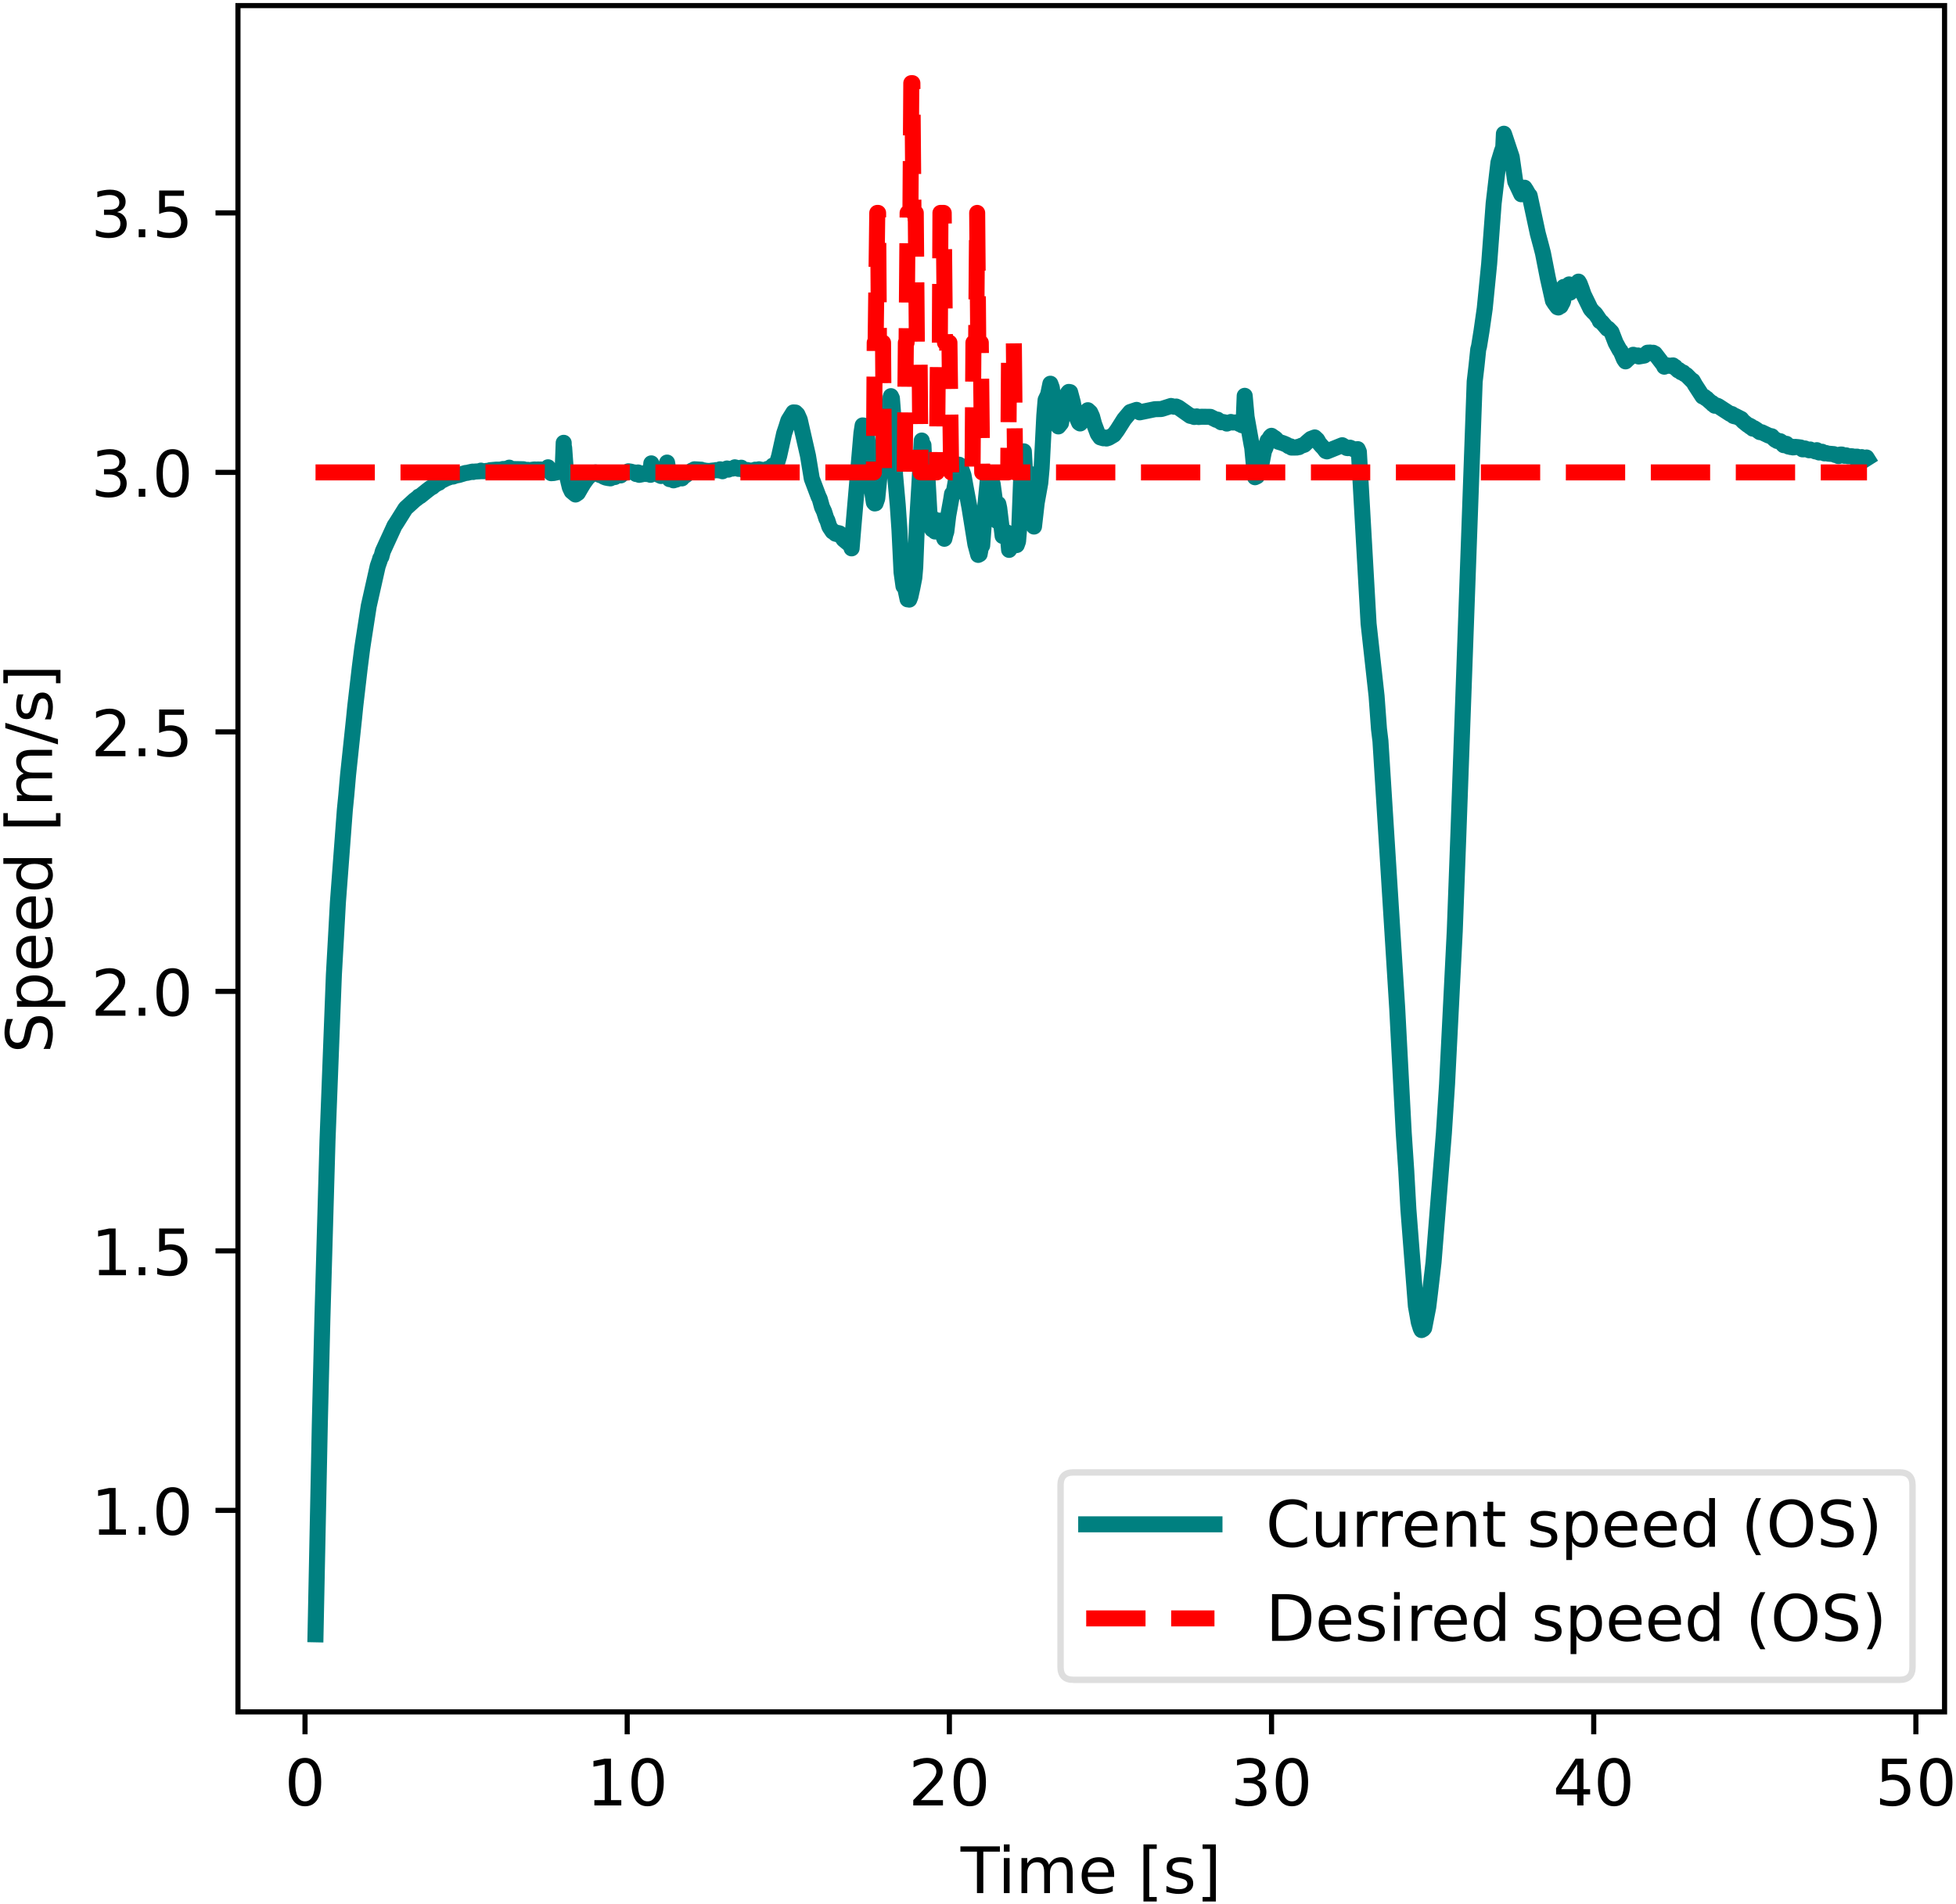 <svg xmlns="http://www.w3.org/2000/svg" xmlns:xlink="http://www.w3.org/1999/xlink" width="305pt" height="396" viewBox="0 0 305 297"><clipPath id="a"><path transform="matrix(1 0 0 -1 -66 305)" d="M0 0h460.8v345.6H0z"/></clipPath><g clip-path="url(#a)"><path d="M-66 305h460.8V-40.6H-66z" fill="#fff"/><path d="M37.104 266.984h266.112V.872H37.104z" fill="#fff"/><path stroke-width=".8" stroke-linejoin="round" fill="none" stroke="#000" d="M47.562 266.984v3.5"/><symbol id="b"><path transform="matrix(.001 0 0 .001 -.066 .013)" d="M318 664c-51 0-89-25-115-75s-38-125-38-225 12-175 38-225 64-75 115-75 89 25 115 75c25 50 38 125 38 225s-13 175-38 225c-26 50-64 75-115 75zm0 78c81 0 143-33 187-97 43-65 65-159 65-281 0-123-22-217-65-281-44-64-106-96-188-96S173 19 130 83 66 241 66 364c0 122 21 216 64 281 43 64 106 97 188 97z"/></symbol><use xlink:href="#b" transform="matrix(10 0 0 -10 45.043 281.708)"/><path stroke-width=".8" stroke-linejoin="round" fill="none" stroke="#000" d="M97.799 266.984v3.5"/><symbol id="c"><path transform="translate(-.11) scale(.001)" d="M124 83h161v556l-175-35v90l174 35h99V83h161V0H124v83z"/></symbol><use xlink:href="#c" transform="matrix(10 0 0 -10 92.54 281.578)"/><use xlink:href="#b" transform="matrix(10 0 0 -10 98.46 281.708)"/><path stroke-width=".8" stroke-linejoin="round" fill="none" stroke="#000" d="M148.036 266.984v3.5"/><symbol id="d"><path transform="translate(-.073) scale(.001)" d="M192 83h344V0H73v83c37 38 88 90 153 156 64 65 105 107 122 126 32 35 54 65 66 90 12 24 19 49 19 73 0 38-14 70-41 94s-62 37-106 37c-31 0-64-6-98-16-34-11-71-27-110-49v100c40 16 77 28 111 36s66 12 95 12c75 0 135-19 180-57s68-88 68-151c0-30-6-59-17-85-11-27-31-59-61-95-8-10-34-37-78-82S271 164 192 83z"/></symbol><use xlink:href="#d" transform="matrix(10 0 0 -10 142.406 281.578)"/><use xlink:href="#b" transform="matrix(10 0 0 -10 148.696 281.708)"/><path stroke-width=".8" stroke-linejoin="round" fill="none" stroke="#000" d="M198.272 266.984v3.5"/><symbol id="e"><path transform="matrix(.001 0 0 .001 -.076 .013)" d="M406 393c47-10 84-31 110-63s40-72 40-118c0-72-25-128-74-167-50-39-120-58-211-58-31 0-63 3-95 9-32 5-66 14-100 26v95c27-16 57-28 90-36 32-8 66-12 102-12 62 0 109 12 141 36s49 60 49 107c0 42-15 76-45 100s-72 37-126 37h-85v81h89c48 0 85 9 111 29 26 19 39 47 39 84s-14 66-40 86c-27 20-65 30-114 30-27 0-56-3-87-9s-65-15-102-27v88c37 10 72 18 105 23 32 5 63 8 93 8 74 0 133-17 177-51s66-80 66-138c0-40-12-74-35-102s-56-48-98-58z"/></symbol><use xlink:href="#e" transform="matrix(10 0 0 -10 192.673 281.708)"/><use xlink:href="#b" transform="matrix(10 0 0 -10 198.933 281.708)"/><path stroke-width=".8" stroke-linejoin="round" fill="none" stroke="#000" d="M248.51 266.984v3.5"/><symbol id="f"><path transform="translate(-.049) scale(.001)" d="M378 643 129 254h249v389zm-26 86h124V254h104v-82H476V0h-98v172H49v95l303 462z"/></symbol><use xlink:href="#f" transform="matrix(10 0 0 -10 242.64 281.578)"/><use xlink:href="#b" transform="matrix(10 0 0 -10 249.17 281.708)"/><path stroke-width=".8" stroke-linejoin="round" fill="none" stroke="#000" d="M298.746 266.984v3.5"/><symbol id="g"><path transform="matrix(.001 0 0 .001 -.077 .013)" d="M108 729h387v-83H198V467c14 5 29 9 43 11s29 4 43 4c81 0 145-23 193-67 48-45 72-105 72-181 0-79-25-140-74-183S357-13 269-13c-31 0-62 3-94 7-32 5-64 12-98 23v99c29-16 59-28 91-36 31-8 64-11 99-11 56 0 101 14 134 44 32 30 49 70 49 121 0 50-17 90-49 120-33 30-78 45-134 45-26 0-53-3-79-9s-53-15-80-27v366z"/></symbol><use xlink:href="#g" transform="matrix(10 0 0 -10 293.157 281.708)"/><use xlink:href="#b" transform="matrix(10 0 0 -10 299.407 281.708)"/><symbol id="h"><path transform="translate(.002) scale(.001)" d="M-2 729h616v-83H355V0h-99v646H-2v83z"/></symbol><symbol id="i"><path transform="translate(-.094) scale(.001)" d="M94 547h90V0H94v547zm0 213h90V646H94v114z"/></symbol><symbol id="j"><path transform="translate(-.091) scale(.001)" d="M520 442c22 40 49 69 80 89 31 19 68 29 111 29 56 0 100-20 131-60s47-97 47-170V0h-90v327c0 52-10 91-28 117-19 25-47 38-85 38-47 0-84-16-111-47s-40-73-40-126V0h-90v327c0 52-10 91-28 117-19 25-48 38-86 38-46 0-83-16-110-47s-40-73-40-126V0H91v547h90v-85c20 33 45 58 74 74 28 16 62 24 102 24s73-10 101-30 48-50 62-88z"/></symbol><symbol id="k"><path transform="matrix(.001 0 0 .001 -.055 .013)" d="M562 296v-44H149c4-62 22-110 56-142 33-32 79-48 139-48 34 0 68 4 100 12s65 21 97 39V28c-32-14-65-25-99-31s-69-10-103-10c-88 0-157 25-208 75S55 181 55 268c0 89 24 160 72 213 48 52 114 79 196 79 74 0 132-24 175-71 42-48 64-112 64-193zm-90 26c-1 49-15 88-41 118-27 29-63 44-107 44-50 0-90-15-120-43s-48-68-52-119h320z"/></symbol><symbol id="m"><path transform="matrix(.001 0 0 .001 -.086 .131)" d="M86 760h207v-70H176V-61h117v-70H86v891z"/></symbol><symbol id="n"><path transform="matrix(.001 0 0 .001 -.054 .013)" d="M443 531v-85c-26 12-52 22-79 29-28 6-56 10-85 10-45 0-79-7-101-21s-33-34-33-61c0-21 8-37 24-49s48-24 96-34l31-7c64-14 109-34 136-58 26-25 40-60 40-104 0-51-20-91-60-120-40-30-96-44-166-44-30 0-60 3-92 8S89 8 54 20v93c33-18 66-31 98-39 32-9 64-13 96-13 42 0 75 7 98 21 22 14 34 35 34 62 0 24-9 43-25 56s-52 26-108 38l-31 7c-56 12-97 30-121 54-25 24-37 57-37 100 0 51 18 91 54 119s88 42 156 42c33 0 64-3 94-8 29-5 56-12 81-21z"/></symbol><symbol id="o"><path transform="matrix(.001 0 0 .001 -.097 .131)" d="M304 760v-891H97v70h117v751H97v70h207z"/></symbol><use xlink:href="#h" transform="matrix(10 0 0 -10 149.757 295.25)"/><use xlink:href="#i" transform="matrix(10 0 0 -10 156.53 295.25)"/><use xlink:href="#j" transform="matrix(10 0 0 -10 159.28 295.25)"/><use xlink:href="#k" transform="matrix(10 0 0 -10 168.66 295.38)"/><use xlink:href="#l" transform="matrix(10 0 0 -10 174.26 295.25)"/><use xlink:href="#m" transform="matrix(10 0 0 -10 178.3 296.56)"/><use xlink:href="#n" transform="matrix(10 0 0 -10 181.88 295.38)"/><use xlink:href="#o" transform="matrix(10 0 0 -10 187.52 296.56)"/><path stroke-width=".8" stroke-linejoin="round" fill="none" stroke="#000" d="M37.104 235.558h-3.5"/><symbol id="p"><path transform="translate(-.107) scale(.001)" d="M107 124h103V0H107v124z"/></symbol><use xlink:href="#c" transform="matrix(10 0 0 -10 15.298 239.355)"/><use xlink:href="#p" transform="matrix(10 0 0 -10 21.628 239.355)"/><use xlink:href="#b" transform="matrix(10 0 0 -10 24.398 239.485)"/><path stroke-width=".8" stroke-linejoin="round" fill="none" stroke="#000" d="M37.104 195.087h-3.5"/><use xlink:href="#c" transform="matrix(10 0 0 -10 15.298 198.884)"/><use xlink:href="#p" transform="matrix(10 0 0 -10 21.628 198.884)"/><use xlink:href="#g" transform="matrix(10 0 0 -10 24.508 199.014)"/><path stroke-width=".8" stroke-linejoin="round" fill="none" stroke="#000" d="M37.104 154.616h-3.5"/><use xlink:href="#d" transform="matrix(10 0 0 -10 14.928 158.413)"/><use xlink:href="#p" transform="matrix(10 0 0 -10 21.628 158.413)"/><use xlink:href="#b" transform="matrix(10 0 0 -10 24.398 158.543)"/><path stroke-width=".8" stroke-linejoin="round" fill="none" stroke="#000" d="M37.104 114.145h-3.5"/><use xlink:href="#d" transform="matrix(10 0 0 -10 14.928 117.942)"/><use xlink:href="#p" transform="matrix(10 0 0 -10 21.628 117.942)"/><use xlink:href="#g" transform="matrix(10 0 0 -10 24.508 118.072)"/><path stroke-width=".8" stroke-linejoin="round" fill="none" stroke="#000" d="M37.104 73.674h-3.5"/><use xlink:href="#e" transform="matrix(10 0 0 -10 14.958 77.601)"/><use xlink:href="#p" transform="matrix(10 0 0 -10 21.628 77.471)"/><use xlink:href="#b" transform="matrix(10 0 0 -10 24.398 77.601)"/><path stroke-width=".8" stroke-linejoin="round" fill="none" stroke="#000" d="M37.104 33.204h-3.5"/><use xlink:href="#e" transform="matrix(10 0 0 -10 14.958 37.13)"/><use xlink:href="#p" transform="matrix(10 0 0 -10 21.628 37)"/><use xlink:href="#g" transform="matrix(10 0 0 -10 24.508 37.13)"/><symbol id="q"><path transform="matrix(.001 0 0 .001 -.066 .013)" d="M535 705v-96c-38 18-73 31-106 40-34 8-66 13-96 13-54 0-96-11-125-31-29-21-43-51-43-89 0-32 9-57 29-73 19-17 56-30 110-40l60-12c73-14 127-39 162-74 35-36 53-83 53-142 0-71-24-124-71-160-48-36-117-54-208-54-35 0-72 4-111 11S110 16 69 32v102c40-23 79-40 117-51 38-12 76-17 114-17 56 0 99 11 130 33 30 22 46 53 46 95 0 36-11 64-33 84s-58 35-108 45l-60 12c-74 14-127 37-160 69-33 31-49 74-49 130 0 64 22 115 68 152 45 37 108 56 188 56 34 0 68-3 104-9 35-6 71-16 109-28z"/></symbol><symbol id="r"><path transform="matrix(.001 0 0 .001 -.091 .207)" d="M181 82v-289H91v754h90v-83c18 32 42 56 71 72s64 24 104 24c66 0 120-27 162-79 41-53 62-122 62-208s-21-156-62-208c-42-52-96-78-162-78-40 0-75 8-104 23s-53 39-71 72zm306 191c0 66-14 117-41 155-28 38-65 57-112 57-48 0-85-19-112-57-28-38-41-89-41-155s13-118 41-156c27-38 64-56 112-56 47 0 84 18 112 56 27 38 41 90 41 156z"/></symbol><symbol id="s"><path transform="matrix(.001 0 0 .001 -.055 .013)" d="M454 464v296h90V0h-90v82c-19-33-43-57-72-72s-63-23-103-23c-66 0-120 26-162 78S55 187 55 273s20 155 62 208c42 52 96 79 162 79 40 0 74-8 103-24s53-40 72-72zM148 273c0-66 13-118 40-156s64-56 112-56 85 18 113 56c27 38 41 90 41 156s-14 117-41 155c-28 38-65 57-113 57s-85-19-112-57-40-89-40-155z"/></symbol><symbol id="t"><path transform="matrix(.001 0 0 .001 0 .092)" d="M254 729h83L83-92H0l254 821z"/></symbol><use xlink:href="#q" transform="matrix(0 -10 -10 0 8.25 163.612)"/><use xlink:href="#r" transform="matrix(0 -10 -10 0 10.19 157.012)"/><use xlink:href="#k" transform="matrix(0 -10 -10 0 8.25 151.022)"/><use xlink:href="#k" transform="matrix(0 -10 -10 0 8.25 144.872)"/><use xlink:href="#s" transform="matrix(0 -10 -10 0 8.25 138.722)"/><use xlink:href="#l" transform="matrix(0 -10 -10 0 8.12 132.922)"/><use xlink:href="#m" transform="matrix(0 -10 -10 0 9.43 128.882)"/><use xlink:href="#j" transform="matrix(0 -10 -10 0 8.12 124.932)"/><use xlink:href="#t" transform="matrix(0 -10 -10 0 9.04 116.102)"/><use xlink:href="#n" transform="matrix(0 -10 -10 0 8.25 112.192)"/><use xlink:href="#o" transform="matrix(0 -10 -10 0 9.43 106.552)"/><clipPath id="u"><path transform="matrix(1 0 0 -1 -66 305)" d="M103.104 38.016h266.112v266.112H103.104z"/></clipPath><g clip-path="url(#u)"><path stroke-width="2.5" stroke-linecap="square" stroke-linejoin="round" fill="none" stroke="teal" d="m49.2 254.888.668-32.762.211-8.62.196-8.006.794-27.649.994-25.837.332-5.91.291-5.327 1.086-14.473.226-2.278.276-3.172.93-8.778.19-1.909.709-6.097.386-3.022.216-1.418.794-5.113 1.397-6.218.321-.922.07-.277.186-.277.216-.83.633-1.385.975-2.123.221-.493.231-.338 1.482-2.368 1.387-1.264.602-.458.09-.123.207-.062 1.11-.893.533-.403.291-.149.281-.28.201-.093.407-.28.12.006.287-.281.176-.062.668-.338.86-.312.185.03.412-.154.507-.093 1.02-.31.297-.03.391-.092.412-.091.09.06.202-.064.97-.058.055-.095.07.092h.422l.497-.059.12.028.312-.124.975-.09h.502l.322-.032.196-.064.281.005.442-.095.206.03.07-.154.297.213 1.914.035.271.185.382-.095.17.068.297-.035.583-.091.452.034.136-.034.206.092.216-.092.095.062.281-.034.221.036.473-.002.055-.401.055.216.211.4.226.305.387-.028.99-.215.402.032.17-4.527.025 1.601.05-.83.252 3.508.447 1.94.18.738.292.616.603.491.362-.242.532-.921.412-.674.613-.833.914-.739.201.031.08-.061.212.092.18.03.297.281.316.09.297.185.306.123.468.093h.145l.09.03.287-.154.432-.061.286-.277.08.003.277-.096.055-.03.196.153.287-.308.105-.09.286.001.211-.065h.1l.217-.184.397.061.422.126.145-.003.242.246.105-.185.11.062.081-.123.19.372.629-.127.065-.122.377.06.05.063.241-.126.387.248.126-1.786.07.431.166.43.9.924.376.184.115-.122.11.061.207-.126.11.068.1-.188h.217l.09-1.786.277 1.662.105.924.332-.244.186.305.105.125.201-.064.236-.062.583-.371.07.19.126-.126.1.127.382-.496.11.062 1.09-.8h.116l.256-.185 1.06.062.377.248.1-.129.262.068.17-.003h.071l.206.061.201-.061.517-.061h.171l.251-.062.503.061.105-.182.076.118.125-.059.176.246.1-.185.101.062.211-.185.286-.123.196.181.206-.12.553-.06.266-.186.236.064.352.182.11-.123h.191l.12-.062.277.308.698.06.227.247.16-.123.256-.062.111.065.241-.062.136-.003.075-.124.382.123h.13l.086-.184.095.123.211-.059.216.123.196-.003h.106l.206-.124.281-.122.086.125.226-.125.196-.062.26.246.061-.692.17.516.096.044.201-.331.513-1.705.788-3.551.332-.985.316-1.015.79-1.269.33.019.292.288.372.835 1.28 5.615.589 3.56 1.055 2.793.19.383.357 1.279.322.683.356 1.12.141.226.322 1.015.507.765.136-.045.306.376.196.058.2-.166.257.067.618.936.955.789.145.116.15.49.277-3.357 1.256-14.629.186-1.19.146.02.507 1.238.176 1.81.286 4.718.282 1.982.356 2.26.13.144.142-.03.256-.741.392-3.948.331-2.511.487-4.785.282-2.074.462-2.017.176-.628.156.322.18 2.316.307 9.598.422 4.75.266 3.858.327 6.637.301 2.155.186-.084.457 2.138.15-.107.111.145.176-.453.307-1.394.306-1.57.14-1.617.252-6.414.402-6.64.361-6.72.08 2.899.187-2.185.23 5.073.086.002.201-1.927.417 7.499.427 2.504.176-1.673.261 1.998.191-1.01.201-.445.19-.251.086.134.312 1.669.2.307.282.73.18-.758.121-.329.302-2.514.452-2.503.14-.9.161.109.166-.656.638-3.61.136-.392.15.11.543 1.55.302 1.694.612 3.273.93 5.771.447 1.67.221-.12.176-.972.22-.365.378-5.058.502-5.217.14 4.856.277-3.03.15-1.794.192.665.336 2.496.342 3.245.2-2.653.141.652.528 4.347.16-.112.161.05.317-.504.236 1.223.136 1.51.24-.457.192-.72.14.385.166.12.457-.088.201-.567.201-2.39.266-6.954.437-4.702.181 3.113.226 1.267.337-.788.166-.115.226 1.506.447 6.75.427-3.727.553-3.072.21-2.325.418-8.222.2-2.401.392-.83.352-1.7.236.647.382 3.769.226 1.581.402.663.412-.504.608-3.676.427-.996.18-.207.206.036.417 1.566.317 1.71.663 1.493.166.115.226-.29.382-1.217.592-.558.367.335.297.65.321 1.189.568 1.512.387.55.482.142.246-.12.236.158.342-.11.809-.476.527-.713 1.08-1.706.945-1.128 1-.334.477.384 2.38-.492.985-.024.287-.085 1.236-.393.507.123.286-.037.367.16 1.824 1.29.346.07.302.112.371-.094.307.098.467-.044 1.357.018.929.467.196-.032.351.271.201.138.302-.037.341.07.247.17.628-.249.266.085.864-.013.21.243.116-.033.186.16.096.067.095-.082.14.14.187-4.648.296 3.287.779 4.347.095.441.437 4.625.317-.15.643-1.678.442-2.26.251-.562.317-1.066.15-.102.282-.492.165-.152.312.224.291.184.472.518.639.196.29.11.418.186.266.203.302.025.14.191.819-.009.16-.097.182.034.286-.185.553-.189.401-.387.347-.295.271-.227.598-.229.392.37.296.526.372.432.322.333.341.458.176.06 2.386-.962.704.43.17.024.352-.07.658.285.533-.058.18.418 1.513 26.809 1.246 11.28.376 5.146.226 1.857 2.618 41.741 1.015 19.414.391 5.858.332 6.01 1.17 15.111.453 2.53.291.94.136.275.276-.151.14-.172.634-3.265.301-2.473.523-4.507 1.612-20.13.492-7.615 1.206-23.937.563-15.08 2.542-70.6.291-2.501.261-2.515.126-.464.382-2.366.507-3.547.688-6.943.704-9.465.743-6.355.523-1.728.23-.628.101-2.139.096.261 1.125 3.382.548 3.806.939 1.989.291-.976.116.04.095-.086.251.385.397.695.161.159 1.266 5.916.553 2.064.256.999.748 3.814.804 3.589.277.43.216.29.226.3.12.041.231-.286.13.073.137-.27.2-.363.08-.285.071-2.077.096.146.185-.04.212-.171.341-.325.15 1.284.071-.073.412-.778.075-.004.201-.257.553-.608.186.317.311.821.297.874 1.095 2.251.442.5.291.246.628.917.076.239.311.172.87 1.017.115-.03.527.55.653 1.682.623 1.137.136.119.532 1.27.242.358.417-.408.783-.622.638.185.11-.073.116.16.86-.15.507-.446.412-.02.376.114.1-.084.111.196.146-.064 1.377 1.796.095.243.09-.071.463-.124.23.063.563-.07.206.288.126-.06.19.278.207.19.08.084.11-.074.081.164.156.01.125.193.327.044.19.23.302.15.91.913.075-.019.367.656 1.165 1.797.211.031.1.038.197.222.135.025.15.164.614.538.105.005.096.194.206.03.09.199.231-.045.267.085 1.898 1.233.221.008.116.053.17.26.207.064.08-.067.94.476.276.348.718.582.181.107h.116l.105.183.126-.058.055.161.13.011.086.17.206-.072.362.228.532.39.312.026 1.11.53.447.094.357.402.196.163.135-.003.171.174.467.033.251.165.176.352.106.099.316-.198.116-.009.296.418.312.044.065.043.166-.064.156.116.175-.009.201-.07.412.035.442.06.272.287.07-.122.11.122.201-.14.653.287.176-.122.216.122.277.043.301.133.11-.014.121-.18.181.295.08-.103.11.173.438-.122.377.256.22-.06.373.109.17.009.714.061.216.13.291-.008.14.018.076.165.276-.241h.242l.401.198.277-.07.311.137.608.003.176.122.321-.061h.282l.306.182.407-.112.025.121.09-.06.171.124.126-.076.18.006.167-.054.07.112"/></g><clipPath id="v"><path transform="matrix(1 0 0 -1 -66 305)" d="M103.104 38.016h266.112v266.112H103.104z"/></clipPath><g clip-path="url(#v)"><path stroke-width="2.5" stroke-dasharray="9.25,4" stroke-linejoin="round" fill="none" stroke="red" d="M49.2 73.674h87.065l.13-20.235h.142l.256-20.235h.13l.131 20.235h.638l.15 20.235h3.226l.18-20.235h.116l.161-20.235h.437l.136-20.236h.17l.171 20.236h.357l.17 20.235h.403l.176 20.235h2.537l.185-20.235h.282l.095-20.235h.508l.196 20.235h.698l.266 20.235h3.336l.14-20.235h.422l.161-20.235.166 20.235h.397l.22 20.235h4.06l.136-20.235h.738l.201 20.235H291.12"/></g><path stroke-width=".8" stroke-linecap="square" stroke-miterlimit="10" fill="none" stroke="#000" d="M37.104 266.984V.872M303.216 266.984V.872M37.104 266.984h266.112M37.104.872h266.112"/><path d="M167.372 261.984h128.844c1.333 0 2-.667 2-2V231.64c0-1.333-.667-2-2-2H167.372c-1.333 0-2 .667-2 2v28.344c0 1.333.667 2 2 2z" fill="#fff" fill-opacity=".8"/><path stroke-miterlimit="10" fill="none" stroke="#d5d6d5" stroke-opacity=".8" d="M167.372 261.984h128.844c1.333 0 2-.667 2-2V231.64c0-1.333-.667-2-2-2H167.372c-1.333 0-2 .667-2 2v28.344c0 1.333.667 2 2 2z"/><path stroke-width="2.5" stroke-linecap="square" stroke-linejoin="round" fill="none" stroke="teal" d="M169.372 237.734h20"/><symbol id="w"><path transform="matrix(.001 0 0 .001 -.056 .013)" d="M644 673V569c-34 30-69 53-107 69-38 15-77 23-119 23-84 0-148-26-192-77s-66-124-66-220 22-170 66-221 108-76 192-76c42 0 81 7 119 23 38 15 73 38 107 69V56c-35-24-72-41-110-52s-79-17-122-17C302-13 215 20 151 87S56 246 56 364c0 117 31 209 95 277 64 67 151 101 261 101 44 0 85-6 123-17 38-12 75-29 109-52z"/></symbol><symbol id="x"><path transform="matrix(.001 0 0 .001 -.085 .013)" d="M85 216v331h90V219c0-52 10-90 30-116s50-39 91-39c48 0 87 15 115 46s42 73 42 127v310h90V0h-90v84c-22-34-48-58-76-74-29-15-62-23-100-23-63 0-111 19-143 58-33 38-49 95-49 171zm226 344z"/></symbol><symbol id="y"><path transform="translate(-.091) scale(.001)" d="M411 463c-10 6-21 10-33 13-12 2-25 4-39 4-51 0-90-17-117-50-28-33-41-80-41-142V0H91v547h90v-85c18 33 43 58 73 74s67 24 111 24c6 0 13-1 21-1 7-1 15-2 25-4v-92z"/></symbol><symbol id="z"><path transform="translate(-.091) scale(.001)" d="M549 330V0h-90v327c0 52-11 90-31 116s-50 39-90 39c-49 0-87-16-115-47s-42-73-42-126V0H91v547h90v-85c21 32 46 57 76 73 29 16 63 25 101 25 62 0 110-20 142-59s49-96 49-171z"/></symbol><symbol id="A"><path transform="translate(-.027) scale(.001)" d="M183 702V547h185v-70H183V180c0-45 6-74 18-86 12-13 37-19 75-19h92V0h-92c-70 0-118 13-144 39s-39 73-39 141v297H27v70h66v155h90z"/></symbol><symbol id="B"><path transform="matrix(.001 0 0 .001 -.086 .131)" d="M310 759c-44-76-76-150-97-223-22-73-32-147-32-222 0-76 10-150 32-223 21-74 53-147 97-222h-78C183-54 146 20 122 94S86 241 86 314c0 72 12 145 36 219s60 149 110 226h78z"/></symbol><symbol id="C"><path transform="matrix(.001 0 0 .001 -.056 .013)" d="M394 662c-72 0-129-27-171-80-42-54-63-126-63-218s21-165 63-218c42-54 99-80 171-80 71 0 128 26 170 80 42 53 63 126 63 218s-21 164-63 218c-42 53-99 80-170 80zm0 80c102 0 183-35 245-103 61-68 92-160 92-275 0-116-31-207-92-275C577 21 496-13 394-13 291-13 209 21 148 89c-62 68-92 159-92 275 0 115 30 207 92 275 61 68 143 103 246 103z"/></symbol><symbol id="D"><path transform="matrix(.001 0 0 .001 -.08 .131)" d="M80 759h78c48-77 85-152 109-226s37-147 37-219c0-73-13-146-37-220S206-54 158-131H80c43 75 75 148 97 222 21 73 32 147 32 223 0 75-11 149-32 222-22 73-54 147-97 223z"/></symbol><use xlink:href="#w" transform="matrix(10 0 0 -10 197.932 241.364)"/><use xlink:href="#x" transform="matrix(10 0 0 -10 205.202 241.364)"/><use xlink:href="#y" transform="matrix(10 0 0 -10 211.602 241.234)"/><use xlink:href="#y" transform="matrix(10 0 0 -10 215.54 241.234)"/><use xlink:href="#k" transform="matrix(10 0 0 -10 219.072 241.364)"/><use xlink:href="#z" transform="matrix(10 0 0 -10 225.582 241.234)"/><use xlink:href="#A" transform="matrix(10 0 0 -10 231.282 241.234)"/><use xlink:href="#l" transform="matrix(10 0 0 -10 234.932 241.234)"/><use xlink:href="#n" transform="matrix(10 0 0 -10 238.652 241.364)"/><use xlink:href="#r" transform="matrix(10 0 0 -10 244.232 243.304)"/><use xlink:href="#k" transform="matrix(10 0 0 -10 250.222 241.364)"/><use xlink:href="#k" transform="matrix(10 0 0 -10 256.372 241.364)"/><use xlink:href="#s" transform="matrix(10 0 0 -10 262.522 241.364)"/><use xlink:href="#l" transform="matrix(10 0 0 -10 268.322 241.234)"/><use xlink:href="#B" transform="matrix(10 0 0 -10 272.362 242.544)"/><use xlink:href="#C" transform="matrix(10 0 0 -10 275.962 241.364)"/><use xlink:href="#q" transform="matrix(10 0 0 -10 283.932 241.364)"/><use xlink:href="#D" transform="matrix(10 0 0 -10 290.422 242.544)"/><path stroke-width="2.5" stroke-dasharray="9.25,4" stroke-linejoin="round" fill="none" stroke="red" d="M169.372 252.406h20"/><symbol id="E"><path transform="translate(-.098) scale(.001)" d="M197 648V81h119c100 0 174 22 221 68 46 46 70 118 70 216s-24 169-70 215c-47 45-121 68-221 68H197zm-99 81h203c141 0 245-30 311-88 66-59 99-151 99-276 0-126-34-218-100-277S441 0 301 0H98v729z"/></symbol><use xlink:href="#E" transform="matrix(10 0 0 -10 198.352 255.906)"/><use xlink:href="#k" transform="matrix(10 0 0 -10 205.622 256.036)"/><use xlink:href="#n" transform="matrix(10 0 0 -10 211.762 256.036)"/><use xlink:href="#i" transform="matrix(10 0 0 -10 217.372 255.906)"/><use xlink:href="#y" transform="matrix(10 0 0 -10 220.122 255.906)"/><use xlink:href="#k" transform="matrix(10 0 0 -10 223.654 256.036)"/><use xlink:href="#s" transform="matrix(10 0 0 -10 229.804 256.036)"/><use xlink:href="#l" transform="matrix(10 0 0 -10 235.604 255.906)"/><use xlink:href="#n" transform="matrix(10 0 0 -10 239.323 256.036)"/><use xlink:href="#r" transform="matrix(10 0 0 -10 244.904 257.976)"/><use xlink:href="#k" transform="matrix(10 0 0 -10 250.894 256.036)"/><use xlink:href="#k" transform="matrix(10 0 0 -10 257.043 256.036)"/><use xlink:href="#s" transform="matrix(10 0 0 -10 263.193 256.036)"/><use xlink:href="#l" transform="matrix(10 0 0 -10 268.993 255.906)"/><use xlink:href="#B" transform="matrix(10 0 0 -10 273.034 257.216)"/><use xlink:href="#C" transform="matrix(10 0 0 -10 276.634 256.036)"/><use xlink:href="#q" transform="matrix(10 0 0 -10 284.604 256.036)"/><use xlink:href="#D" transform="matrix(10 0 0 -10 291.094 257.216)"/></g></svg>